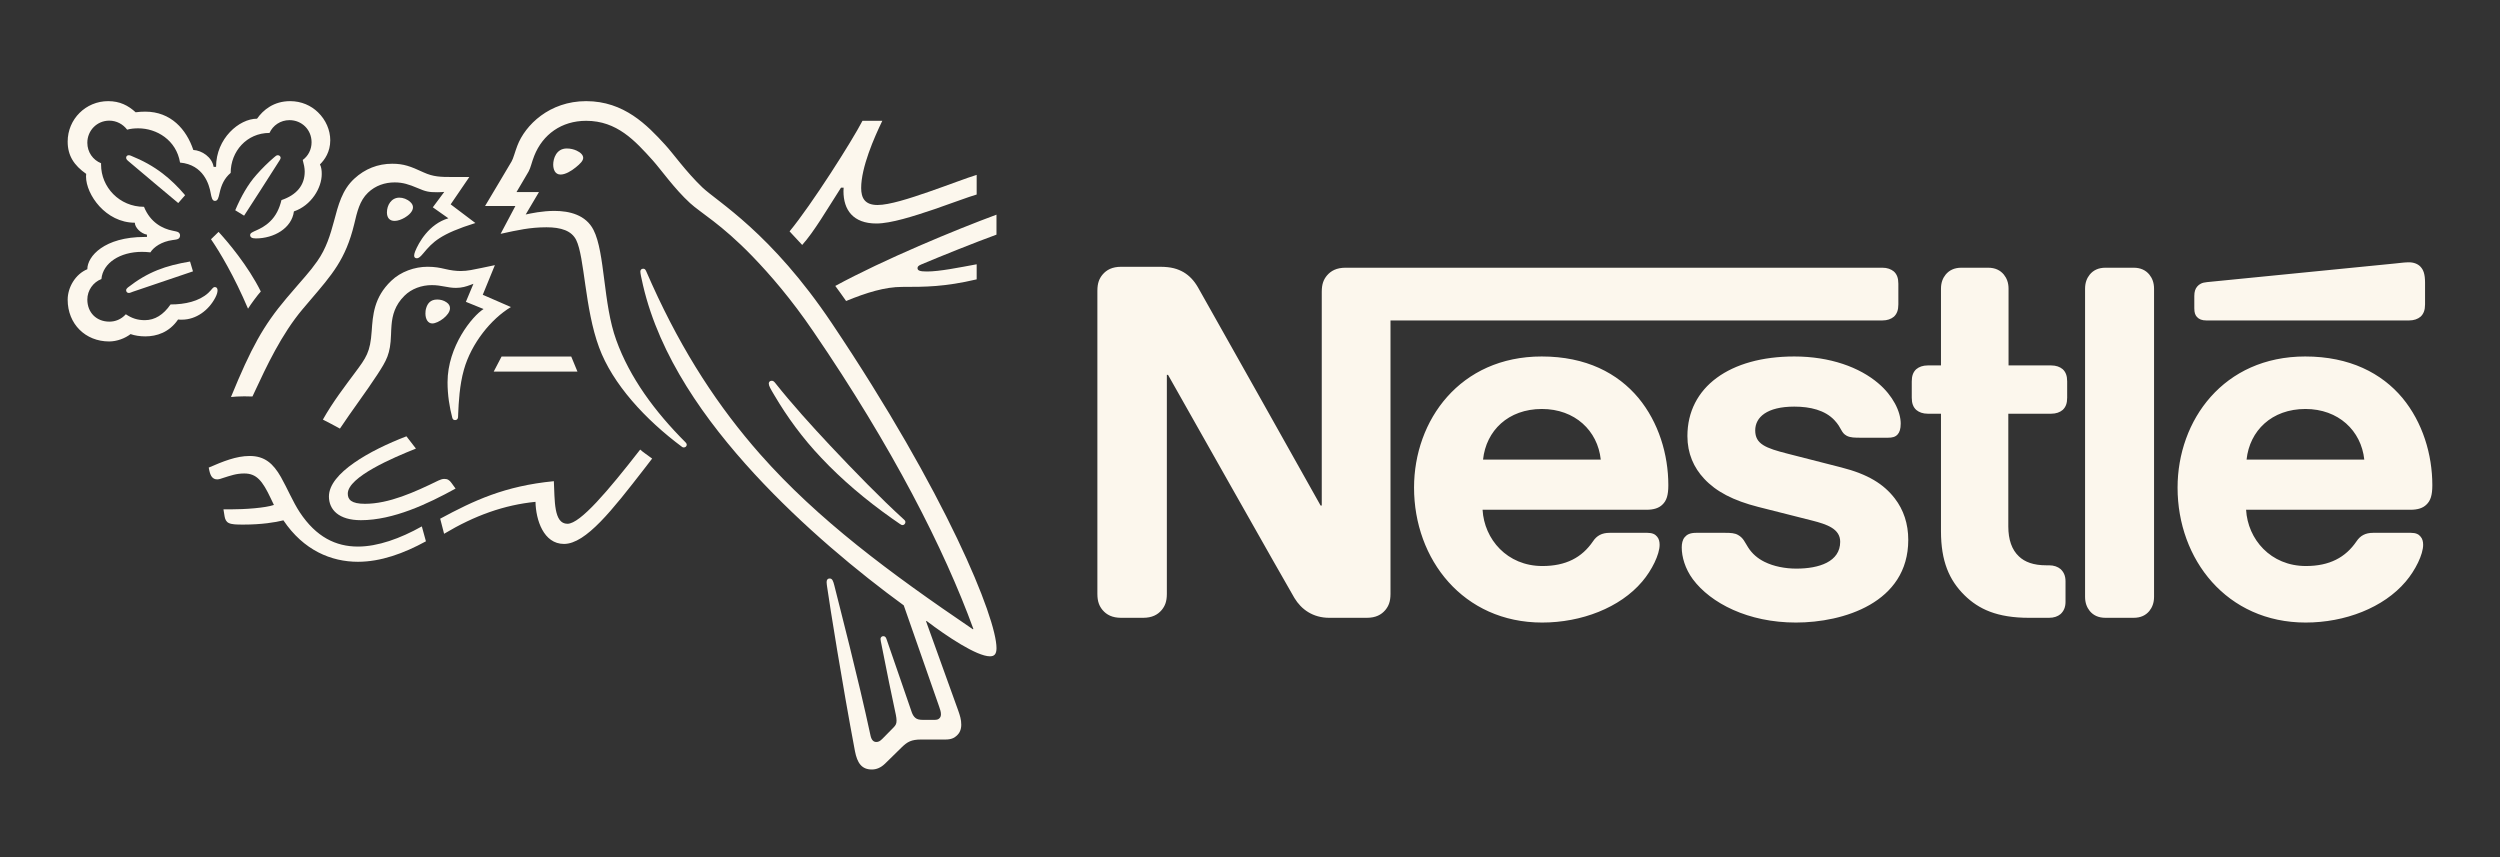 <svg width="105" height="36" viewBox="0 0 105 36" fill="none" xmlns="http://www.w3.org/2000/svg">
<rect x="0" y="0" width="105" height="36" fill="#333333" stroke="none"/>
<path d="M55.732 11.571C55.593 11.739 55.514 11.927 55.514 12.253V21.232H55.465C55.465 21.232 50.55 12.47 50.313 12.066C50.145 11.778 49.957 11.581 49.71 11.432C49.462 11.294 49.205 11.205 48.711 11.205H47.09C46.713 11.205 46.477 11.333 46.308 11.532C46.17 11.699 46.09 11.887 46.09 12.213V24.94C46.09 25.267 46.17 25.454 46.308 25.622C46.477 25.82 46.713 25.948 47.09 25.948H48.009C48.385 25.948 48.622 25.82 48.79 25.622C48.928 25.454 49.008 25.267 49.008 24.94V15.744H49.057C49.057 15.744 54.159 24.782 54.367 25.118C54.654 25.592 55.138 25.948 55.831 25.948H57.403C57.779 25.948 58.016 25.82 58.184 25.622C58.322 25.454 58.401 25.267 58.401 24.94V13.459H79.058C79.266 13.459 79.424 13.4 79.543 13.302C79.671 13.182 79.731 13.024 79.731 12.787V11.917C79.731 11.679 79.671 11.521 79.543 11.403C79.424 11.304 79.266 11.244 79.058 11.244H56.513C56.137 11.244 55.9 11.373 55.732 11.571M64.75 14.972C61.319 14.972 59.39 17.652 59.39 20.481C59.39 23.497 61.457 26.147 64.77 26.147C66.421 26.147 68.043 25.524 68.972 24.426C69.378 23.951 69.704 23.288 69.704 22.883C69.704 22.745 69.674 22.626 69.596 22.537C69.516 22.438 69.397 22.379 69.19 22.379H67.598C67.281 22.379 67.064 22.497 66.906 22.735C66.441 23.417 65.768 23.773 64.78 23.773C63.296 23.773 62.337 22.646 62.268 21.41H69.151C69.457 21.41 69.674 21.34 69.823 21.192C69.991 21.034 70.07 20.806 70.07 20.381C70.07 19.086 69.664 17.741 68.814 16.713C67.944 15.674 66.619 14.972 64.75 14.972M75.36 14.972C72.651 14.972 70.871 16.258 70.871 18.315C70.871 19.046 71.138 19.64 71.573 20.104C72.078 20.649 72.799 21.024 73.848 21.291L76.112 21.864C76.735 22.023 77.288 22.211 77.288 22.754C77.288 23.595 76.398 23.882 75.45 23.882C74.984 23.882 74.5 23.793 74.104 23.595C73.827 23.457 73.591 23.259 73.422 22.992C73.274 22.764 73.225 22.596 72.997 22.468C72.858 22.389 72.69 22.379 72.463 22.379H71.237C70.97 22.379 70.842 22.458 70.753 22.567C70.664 22.675 70.633 22.834 70.633 22.992C70.633 23.387 70.772 23.882 71.099 24.327C71.85 25.335 73.422 26.147 75.429 26.147C77.407 26.147 80.147 25.325 80.147 22.675C80.147 21.994 79.948 21.41 79.582 20.935C79.118 20.332 78.456 19.916 77.328 19.63L75.084 19.056C74.154 18.819 73.719 18.651 73.719 18.077C73.719 17.523 74.213 17.078 75.36 17.078C76.033 17.078 76.646 17.227 77.042 17.643C77.367 17.989 77.309 18.167 77.566 18.305C77.723 18.384 77.901 18.384 78.179 18.384H79.296C79.474 18.384 79.603 18.355 79.701 18.245C79.781 18.156 79.83 18.018 79.83 17.791C79.83 17.276 79.493 16.614 78.901 16.109C78.109 15.427 76.864 14.972 75.36 14.972M81.521 15.348H80.967C80.76 15.348 80.601 15.407 80.483 15.506C80.354 15.625 80.294 15.784 80.294 16.02V16.703C80.294 16.941 80.354 17.098 80.483 17.217C80.601 17.316 80.76 17.376 80.967 17.376H81.521V22.309C81.521 23.575 81.867 24.366 82.509 25C83.103 25.583 83.874 25.948 85.219 25.948H86.059C86.267 25.948 86.425 25.89 86.544 25.791C86.672 25.672 86.752 25.513 86.752 25.276V24.416C86.752 24.178 86.672 24.021 86.544 23.901C86.425 23.803 86.267 23.743 86.059 23.743H85.941C85.407 23.743 85.041 23.605 84.794 23.368C84.497 23.091 84.349 22.665 84.349 22.112V17.376H86.149C86.356 17.376 86.515 17.316 86.633 17.217C86.761 17.098 86.821 16.941 86.821 16.703V16.02C86.821 15.784 86.761 15.625 86.633 15.506C86.515 15.407 86.356 15.348 86.149 15.348H84.359V12.124C84.359 11.867 84.279 11.679 84.161 11.532C84.013 11.354 83.805 11.244 83.499 11.244H82.381C82.074 11.244 81.867 11.354 81.718 11.532C81.6 11.679 81.521 11.867 81.521 12.124V15.348ZM87.573 25.068C87.573 25.325 87.651 25.513 87.77 25.662C87.918 25.84 88.126 25.948 88.433 25.948H89.609C89.916 25.948 90.124 25.84 90.272 25.662C90.391 25.513 90.47 25.325 90.47 25.068V12.125C90.47 11.868 90.391 11.68 90.272 11.532C90.124 11.354 89.916 11.244 89.609 11.244H88.433C88.126 11.244 87.918 11.354 87.77 11.532C87.651 11.68 87.573 11.868 87.573 12.125V25.068ZM62.288 19.303C62.416 18.087 63.346 17.177 64.76 17.177C66.145 17.177 67.103 18.087 67.232 19.303H62.288ZM101.179 13.459C101.386 13.459 101.545 13.4 101.663 13.302C101.792 13.182 101.852 13.024 101.852 12.787V11.867C101.852 11.511 101.782 11.333 101.663 11.205C101.555 11.086 101.377 11.017 101.179 11.017C101.021 11.017 100.863 11.037 100.596 11.066L92.704 11.848C92.477 11.867 92.369 11.937 92.29 12.026C92.201 12.124 92.161 12.253 92.161 12.431V12.945C92.161 13.143 92.201 13.232 92.27 13.311C92.358 13.41 92.487 13.459 92.665 13.459H101.179ZM96.818 14.972C93.387 14.972 91.458 17.652 91.458 20.481C91.458 23.497 93.526 26.147 96.838 26.147C98.49 26.147 100.111 25.524 101.04 24.426C101.446 23.951 101.772 23.288 101.772 22.883C101.772 22.745 101.742 22.626 101.663 22.537C101.585 22.438 101.466 22.379 101.258 22.379H99.666C99.349 22.379 99.132 22.497 98.974 22.735C98.509 23.417 97.837 23.773 96.848 23.773C95.364 23.773 94.405 22.646 94.336 21.41H101.238C101.545 21.41 101.763 21.34 101.911 21.192C102.079 21.034 102.158 20.806 102.158 20.381C102.158 19.086 101.752 17.741 100.902 16.713C100.032 15.674 98.687 14.972 96.818 14.972M94.356 19.303C94.485 18.087 95.414 17.177 96.828 17.177C98.213 17.177 99.171 18.087 99.3 19.303H94.356ZM34.938 13.578C32.378 9.76 30.129 8.473 29.496 7.868C28.801 7.2 28.271 6.443 27.934 6.079C27.184 5.259 26.214 4.248 24.618 4.248C23.077 4.248 22.058 5.252 21.728 6.12C21.632 6.367 21.556 6.67 21.487 6.78C21.336 7.028 20.655 8.191 20.373 8.652H21.646L21.026 9.821C21.749 9.663 22.265 9.546 22.953 9.546C23.565 9.546 24.005 9.691 24.198 10.076C24.556 10.792 24.556 12.958 25.161 14.59C25.725 16.123 27.102 17.623 28.65 18.772C28.67 18.786 28.694 18.793 28.718 18.793C28.794 18.793 28.842 18.738 28.842 18.683C28.842 18.641 28.828 18.614 28.794 18.58C27.5 17.286 26.448 15.855 25.884 14.287C25.326 12.759 25.416 10.612 24.927 9.656C24.604 9.023 23.916 8.858 23.283 8.858C22.774 8.858 22.299 8.961 22.079 9.009L22.636 8.067H21.693C21.893 7.716 22.099 7.392 22.203 7.2C22.292 7.034 22.327 6.828 22.437 6.547C22.794 5.645 23.585 5.074 24.618 5.074C25.911 5.074 26.668 5.906 27.418 6.739C27.762 7.124 28.326 7.929 28.98 8.528C29.427 8.94 30.28 9.401 31.594 10.757C32.351 11.541 33.232 12.56 34.16 13.922C37.484 18.786 39.664 23.072 40.882 26.416L40.862 26.43C37.374 24.063 34.353 21.827 31.918 19.068C30.191 17.107 28.691 14.837 27.383 11.94C27.294 11.748 27.219 11.569 27.136 11.383C27.102 11.307 27.067 11.286 27.012 11.286C26.943 11.286 26.895 11.335 26.895 11.403C26.895 11.479 26.929 11.645 27.005 11.975C27.7 14.974 29.626 17.665 31.684 19.901C33.734 22.123 36.052 24.035 37.958 25.426L39.444 29.677C39.479 29.781 39.52 29.891 39.52 29.994C39.52 30.07 39.499 30.131 39.451 30.172C39.41 30.214 39.355 30.235 39.231 30.235H38.784C38.592 30.235 38.515 30.207 38.447 30.152C38.378 30.097 38.33 30.014 38.295 29.918C38.165 29.519 37.38 27.283 37.229 26.829C37.201 26.747 37.153 26.719 37.098 26.719C37.083 26.718 37.068 26.721 37.053 26.727C37.039 26.733 37.026 26.742 37.015 26.753C37.005 26.764 36.996 26.776 36.99 26.791C36.984 26.805 36.981 26.82 36.981 26.836C36.981 26.891 37.002 26.953 37.037 27.145C37.236 28.163 37.47 29.306 37.566 29.739C37.608 29.938 37.655 30.125 37.655 30.262C37.655 30.386 37.628 30.455 37.525 30.558L37.064 31.026C36.954 31.136 36.892 31.163 36.803 31.163C36.693 31.163 36.603 31.088 36.562 30.895C36.039 28.452 35.248 25.426 35.041 24.586C34.993 24.401 34.958 24.297 34.848 24.297C34.752 24.297 34.718 24.366 34.718 24.448C34.718 24.51 34.731 24.586 34.738 24.641C34.862 25.508 35.365 28.666 35.908 31.549C36.004 32.044 36.19 32.319 36.617 32.319C36.81 32.319 36.995 32.243 37.167 32.078C37.449 31.796 37.531 31.72 37.869 31.39C38.109 31.156 38.275 31.06 38.688 31.06H39.706C39.947 31.06 40.077 30.999 40.194 30.888C40.304 30.785 40.373 30.641 40.373 30.434C40.373 30.221 40.318 30.049 40.242 29.835C39.981 29.134 39.142 26.76 38.894 26.093L38.915 26.079C39.774 26.733 41.027 27.565 41.577 27.565C41.749 27.565 41.853 27.489 41.853 27.221C41.853 25.956 39.747 20.747 34.938 13.578M11.319 5.583C11.463 5.266 11.78 5.046 12.158 5.046C12.674 5.046 13.086 5.446 13.086 5.975C13.086 6.284 12.942 6.554 12.715 6.718C12.763 6.898 12.798 7.055 12.798 7.207C12.798 7.785 12.454 8.19 11.821 8.404C11.738 8.755 11.587 9.071 11.339 9.305C10.926 9.704 10.506 9.704 10.506 9.869C10.506 9.959 10.569 10.014 10.74 10.014C11.504 10.014 12.254 9.588 12.344 8.879C13.073 8.631 13.513 7.895 13.513 7.31C13.513 7.158 13.499 7.028 13.438 6.905C13.637 6.711 13.871 6.381 13.871 5.893C13.871 5.466 13.685 5.033 13.355 4.716C13.066 4.434 12.66 4.248 12.185 4.248C11.497 4.248 11.05 4.62 10.796 4.985C10.045 4.985 9.075 5.817 9.075 7.008H8.972C8.903 6.595 8.477 6.319 8.119 6.298C7.83 5.432 7.176 4.689 6.103 4.689C5.98 4.689 5.828 4.696 5.697 4.716C5.381 4.427 5.03 4.248 4.542 4.248C3.606 4.248 2.842 4.999 2.842 5.947C2.842 6.539 3.11 6.945 3.62 7.303C3.62 7.303 3.613 7.379 3.613 7.413C3.613 8.17 4.438 9.354 5.663 9.354C5.663 9.546 5.904 9.808 6.172 9.855V9.952H6.069C4.383 9.952 3.668 10.764 3.668 11.307C3.166 11.514 2.842 12.071 2.842 12.587C2.842 13.612 3.592 14.341 4.583 14.341C4.913 14.341 5.25 14.211 5.484 14.032C5.656 14.093 5.876 14.128 6.103 14.128C6.578 14.128 7.108 13.963 7.479 13.419C7.535 13.426 7.582 13.426 7.638 13.426C8.243 13.426 8.766 13.027 9.041 12.504C9.11 12.374 9.137 12.271 9.137 12.194C9.137 12.119 9.103 12.057 9.027 12.057C8.931 12.057 8.917 12.147 8.745 12.305C8.36 12.656 7.768 12.787 7.162 12.787C6.867 13.22 6.502 13.447 6.083 13.447C5.773 13.447 5.533 13.365 5.285 13.199C5.085 13.419 4.837 13.509 4.596 13.509C4.053 13.509 3.668 13.131 3.668 12.58C3.668 12.194 3.915 11.851 4.259 11.72C4.321 11.039 5.05 10.578 5.959 10.578C6.076 10.578 6.193 10.585 6.317 10.599C6.454 10.379 6.784 10.145 7.252 10.082C7.349 10.069 7.424 10.062 7.479 10.035C7.535 10.007 7.562 9.952 7.562 9.89C7.562 9.835 7.541 9.787 7.486 9.752C7.438 9.725 7.355 9.712 7.259 9.691C6.825 9.608 6.31 9.34 6.048 8.686C5.009 8.686 4.245 7.853 4.245 6.918V6.856C3.901 6.718 3.668 6.388 3.668 5.996C3.668 5.48 4.074 5.067 4.589 5.067C4.899 5.067 5.168 5.219 5.34 5.446C5.484 5.404 5.649 5.39 5.807 5.39C6.578 5.39 7.404 5.879 7.562 6.828C8.553 6.918 8.787 7.757 8.848 8.108C8.883 8.287 8.91 8.438 9.027 8.438C9.151 8.438 9.178 8.3 9.22 8.115C9.296 7.764 9.427 7.482 9.688 7.262C9.688 6.36 10.362 5.583 11.319 5.583ZM13.32 10.977C12.997 11.438 12.763 11.665 12.027 12.532C11.057 13.681 10.548 14.61 9.701 16.674C9.839 16.66 10.039 16.646 10.259 16.646C10.369 16.646 10.458 16.646 10.603 16.653L10.706 16.433C11.181 15.415 11.82 14.038 12.715 12.979L13.025 12.614C13.946 11.535 14.517 10.894 14.875 9.422C14.999 8.899 15.102 8.432 15.454 8.094C15.77 7.791 16.169 7.661 16.575 7.661C16.919 7.661 17.174 7.744 17.545 7.901C17.882 8.046 18.006 8.074 18.364 8.074C18.488 8.074 18.577 8.067 18.659 8.06L18.178 8.707L18.832 9.168C18.013 9.408 17.579 10.2 17.434 10.564C17.407 10.64 17.394 10.688 17.394 10.737C17.394 10.792 17.421 10.847 17.504 10.847C17.593 10.847 17.662 10.778 17.779 10.64C18.178 10.159 18.495 9.828 19.966 9.367L18.928 8.583L19.712 7.434H18.976C18.508 7.434 18.198 7.427 17.793 7.241C17.242 6.987 16.96 6.877 16.472 6.877C15.873 6.877 15.329 7.09 14.882 7.503C14.366 7.977 14.208 8.611 14.023 9.306C13.878 9.842 13.706 10.434 13.32 10.977" fill="#FCF7ED"/>
<path d="M14.903 15.662C14.51 16.192 13.974 16.886 13.561 17.623C13.692 17.685 14.126 17.919 14.277 18.001C14.751 17.286 15.412 16.406 15.845 15.738C16.238 15.133 16.396 14.871 16.423 14.059C16.43 13.922 16.43 13.791 16.444 13.66C16.478 13.241 16.589 12.814 16.987 12.422C17.283 12.126 17.71 11.975 18.137 11.975C18.549 11.975 18.79 12.091 19.148 12.091C19.402 12.091 19.588 12.03 19.753 11.968L19.884 11.92L19.567 12.677L20.31 12.979C19.836 13.275 18.797 14.548 18.797 16.055C18.797 16.598 18.879 17.1 18.996 17.547C19.01 17.596 19.038 17.644 19.113 17.644C19.182 17.644 19.23 17.603 19.238 17.527L19.244 17.369C19.265 16.907 19.299 16.179 19.485 15.525C19.794 14.424 20.627 13.392 21.459 12.896L20.276 12.381L20.785 11.136L20.228 11.253C19.891 11.321 19.643 11.383 19.348 11.383C19.155 11.383 18.935 11.356 18.673 11.293C18.474 11.246 18.26 11.204 17.958 11.204C17.414 11.204 16.829 11.41 16.43 11.796C15.701 12.491 15.659 13.241 15.611 13.908C15.55 14.796 15.384 15.015 14.903 15.662M32.557 16.082C32.509 16.02 32.468 15.992 32.413 15.992C32.33 15.992 32.289 16.047 32.289 16.109C32.289 16.206 32.358 16.323 32.53 16.612C33.053 17.499 33.699 18.394 34.498 19.234C35.357 20.148 36.368 21.001 37.449 21.765L37.786 21.999C37.834 22.034 37.869 22.054 37.91 22.054C37.979 22.054 38.027 21.985 38.027 21.93C38.027 21.896 38.013 21.861 37.972 21.826C36.968 20.912 35.887 19.797 34.876 18.724C34.084 17.878 33.273 16.984 32.557 16.082M10.417 12.965C10.52 12.794 10.83 12.374 10.954 12.243C10.424 11.17 9.557 10.145 9.179 9.739L8.862 10.048C9.227 10.578 9.839 11.603 10.417 12.965M5.374 6.753C5.312 6.697 5.298 6.663 5.298 6.622C5.298 6.574 5.333 6.519 5.408 6.519C5.436 6.519 5.463 6.526 5.498 6.54C6.007 6.746 6.44 6.987 6.826 7.283C7.149 7.53 7.466 7.833 7.775 8.198L7.486 8.528C7.129 8.231 5.972 7.262 5.374 6.753M10.252 9.058L9.88 8.831C10.121 8.259 10.417 7.737 10.768 7.344C11.016 7.063 11.25 6.835 11.511 6.609C11.573 6.56 11.607 6.519 11.669 6.519C11.738 6.519 11.787 6.574 11.787 6.629C11.787 6.656 11.773 6.69 11.745 6.732C11.325 7.386 10.506 8.679 10.252 9.058M5.587 12.25C5.498 12.284 5.456 12.305 5.409 12.305C5.333 12.305 5.298 12.243 5.298 12.194C5.298 12.147 5.319 12.119 5.367 12.077C6.213 11.417 6.956 11.156 7.982 10.984L8.105 11.397L5.587 12.25ZM23.235 6.911C23.235 6.67 23.359 6.236 23.806 6.236C23.957 6.236 24.101 6.271 24.218 6.326C24.384 6.402 24.494 6.512 24.494 6.629C24.494 6.753 24.37 6.877 24.184 7.028C23.991 7.186 23.744 7.331 23.544 7.331C23.304 7.331 23.235 7.103 23.235 6.911M16.251 8.92C16.251 8.624 16.43 8.301 16.774 8.301C16.925 8.301 17.104 8.362 17.235 8.487C17.311 8.556 17.345 8.631 17.345 8.707C17.345 8.872 17.187 9.03 17.001 9.14C16.857 9.223 16.705 9.278 16.575 9.278C16.361 9.278 16.251 9.146 16.251 8.92Z" fill="#FCF7ED"/>
<path d="M17.868 13.165C17.868 13.097 17.875 13.014 17.902 12.931C17.958 12.752 18.074 12.58 18.363 12.58C18.495 12.58 18.638 12.614 18.755 12.698C18.859 12.767 18.9 12.855 18.9 12.945C18.9 13.241 18.405 13.585 18.157 13.585C17.978 13.585 17.868 13.413 17.868 13.165M15.157 21.848C14.229 21.848 13.815 21.408 13.815 20.851C13.815 19.873 15.529 18.917 17.07 18.325L17.469 18.841C16.52 19.219 14.607 20.032 14.607 20.733C14.607 20.981 14.752 21.16 15.329 21.16C16.334 21.16 17.414 20.671 18.412 20.183C18.487 20.148 18.577 20.114 18.66 20.114C18.79 20.114 18.873 20.155 18.969 20.293L19.134 20.52C17.971 21.16 16.52 21.848 15.157 21.848" fill="#FCF7ED"/>
<path d="M17.717 22.109C16.809 22.618 15.866 22.956 15.034 22.956C14.104 22.956 13.279 22.556 12.591 21.517C12.302 21.077 12.075 20.527 11.8 20.038C11.47 19.46 11.112 19.151 10.486 19.151C9.915 19.151 9.357 19.384 8.766 19.639L8.793 19.77C8.841 19.983 8.924 20.134 9.123 20.134C9.213 20.134 9.302 20.094 9.351 20.08C9.681 19.976 9.921 19.886 10.259 19.886C10.775 19.886 11.022 20.19 11.373 20.933L11.504 21.208C11.146 21.332 10.306 21.393 9.681 21.393H9.385L9.433 21.689C9.454 21.813 9.502 21.916 9.605 21.965C9.728 22.026 9.908 22.033 10.217 22.033C11.002 22.033 11.573 21.937 11.903 21.854C12.749 23.114 13.912 23.595 15.034 23.595C15.989 23.595 16.96 23.244 17.889 22.735L17.717 22.109ZM18.652 22.419L18.488 21.785C19.904 21.022 21.198 20.41 23.262 20.21C23.304 21.001 23.248 21.999 23.833 21.999C24.369 21.999 25.539 20.616 26.888 18.882C27.012 18.999 27.211 19.123 27.39 19.26L27.046 19.707C25.732 21.4 24.61 22.845 23.688 22.845C22.829 22.845 22.505 21.834 22.491 21.077C21.178 21.208 19.939 21.648 18.652 22.419M36.857 8.61C36.321 8.61 36.169 8.314 36.169 7.895C36.169 7.028 36.713 5.783 37.057 5.074H36.224C35.791 5.913 34.084 8.603 33.162 9.718L33.692 10.288C34.188 9.738 34.731 8.803 35.323 7.881H35.433C35.433 7.929 35.426 7.984 35.426 8.032C35.426 8.81 35.825 9.387 36.809 9.387C37.414 9.387 38.364 9.085 39.259 8.782C40.001 8.527 40.682 8.266 41.02 8.17V7.345C40.634 7.461 39.85 7.764 39.038 8.046C38.185 8.342 37.346 8.61 36.857 8.61M38.694 11.107C39.52 10.757 40.999 10.165 41.852 9.855V9.016C40.139 9.649 37.132 10.895 35.082 12.009C35.137 12.077 35.495 12.58 35.536 12.642C36.403 12.284 37.181 12.05 37.882 12.05C38.866 12.05 39.671 12.05 41.02 11.733V11.1C40.263 11.239 39.458 11.403 38.935 11.403C38.625 11.403 38.536 11.362 38.536 11.259C38.536 11.197 38.577 11.156 38.694 11.107" fill="#FCF7ED"/>
<path d="M21.067 14.973L20.736 15.607H24.253L23.991 14.973H21.067Z" fill="#FCF7ED"/>
</svg>
